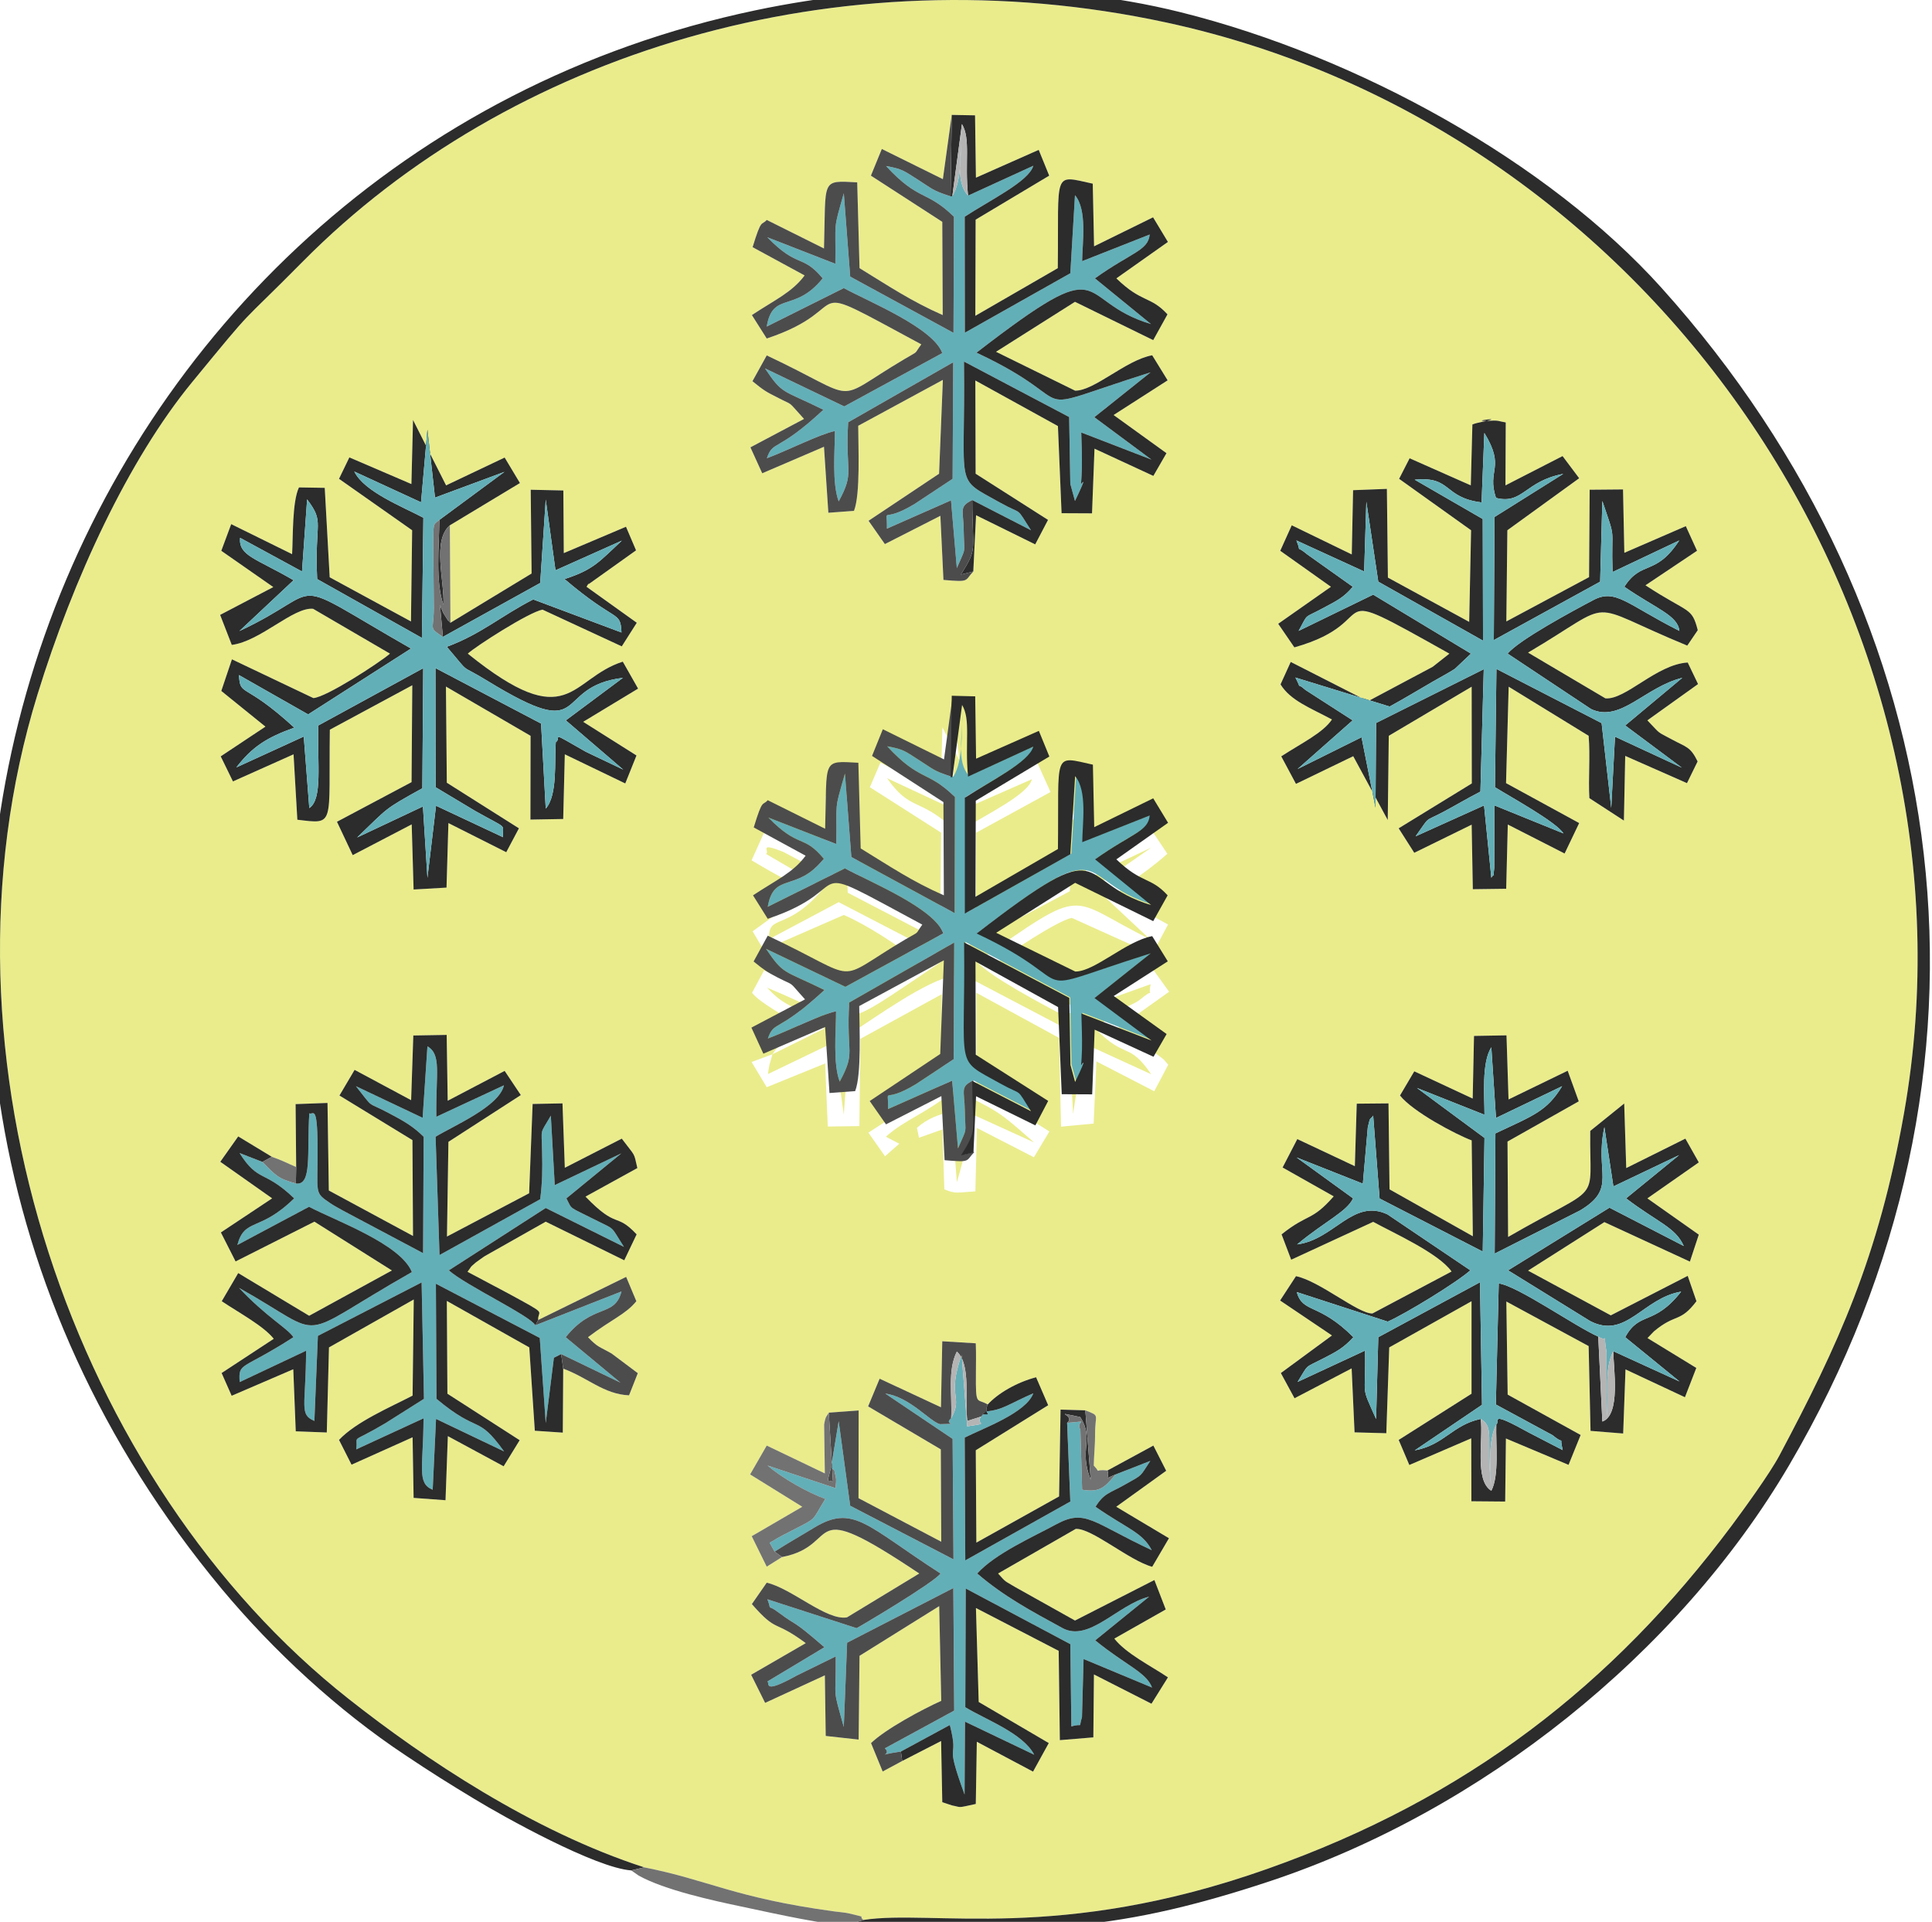 <?xml version="1.0" encoding="utf-8"?>
<!-- Generator: Adobe Illustrator 15.0.0, SVG Export Plug-In  -->
<!DOCTYPE svg PUBLIC "-//W3C//DTD SVG 1.1//EN" "http://www.w3.org/Graphics/SVG/1.1/DTD/svg11.dtd">
<svg version="1.1"
	 xmlns="http://www.w3.org/2000/svg" xmlns:xlink="http://www.w3.org/1999/xlink" xmlns:a="http://ns.adobe.com/AdobeSVGViewerExtensions/3.0/"
	 x="0px" y="0px" width="379px" height="377px" viewBox="2.142 2.294 379 377" enable-background="new 2.142 2.294 379 377"
	 xml:space="preserve">
<defs>
</defs>
<path fill-rule="evenodd" clip-rule="evenodd" fill="#EAEC8C" d="M195.903,277.809c2.001-2.2,5.688-4.344,9.488-5.344l2.372,5.487
	l-14.203,8.83l0.114,18.119l16.231-9.06l0.286-17.032l4.858,0.143c3.001,1.172,1.886,0.657,1.915,4.716
	c0.028,1.743-0.229,4.229-0.258,6.115c1.687,1.801-0.371,0.629,2.687,0.972l9.002-4.887l2.515,4.944l-9.802,7.059l10.345,6.173
	l-3.286,5.602c-4.486-1.2-11.889-7.631-15.004-7.431l-15.231,8.745c1.687,1.886,1.144,1.314,3.344,2.658l11.745,6.572l15.575-7.944
	l2.229,5.772l-10.088,5.716c2.286,2.943,7.259,5.401,10.517,7.602l-3.229,5.173l-11.289-5.744l-0.114,12.346l-6.572,0.543
	l-0.229-17.519l-16.232-8.401l0.543,18.433l13.746,8.06l-3.087,5.602l-11.03-5.859l-0.2,12.203
	c-3.801,0.829-2.715,0.657-4.658,0.286l-1.915-0.629l-0.229-12.003l-7.63,3.915l-3.83,2.058l-2.286-5.572
	c2.887-2.772,9.974-6.573,13.774-8.288l-0.4-18.576l-15.631,9.745l-0.171,16.433l-6.459-0.714l-0.171-11.889l-11.717,5.401
	l-2.743-5.516l10.716-6.202c-6.43-4.772-5.487-1.857-10.574-7.658l2.915-4.201c4.887,1.114,11.774,7.516,15.746,6.802l14.175-8.603
	c-23.463-15.689-14.804-5.544-26.921-3.229l-3,1.887l-2.943-5.974l9.917-5.772l-10.231-6.345l3.258-5.658l11.402,5.458l-0.143-9.573
	c0.314-1.829,0.457-1.486,0.915-2.344l5.858-0.429l-0.029,17.204l16.232,8.545l-0.086-18.118l-14.26-8.431l2.258-5.43l12.031,5.601
	l0.257-12.945l6.573,0.399c0.086,2.144,0.028,3.802,0.028,5.859C193.531,278.352,193.76,276.494,195.903,277.809L195.903,277.809z
	 M276.778,217.194l2.801-4.744l11.46,5.344l0.257-12.288l6.373-0.114l0.4,12.574l11.603-5.63l2.172,6.001l-13.975,7.888
	l0.114,18.719c18.861-10.917,15.918-5.915,16.117-20.805l6.659-5.373l0.399,12.66l11.603-5.772l2.63,4.658l-10.088,7.059
	l10.088,7.116l-1.743,5.287l-16.775-7.745l-14.975,9.517l16.232,8.774l15.089-7.745l1.714,4.973c-3.286,4.315-4,2.286-8.344,5.916
	l-1.258,1.314l9.573,5.858l-2.229,5.744l-11.66-5.458l-0.457,12.574l-6.401-0.515l-0.372-16.633l-16.146-8.745l0.257,18.262
	l14.317,7.917l-2.372,5.858l-12.288-5.173l-0.144,12.374l-6.63-0.057l-0.028-12.346l-12.146,5.229l-2.086-4.915l14.289-9.06v-18.147
	l-16.146,9.06l-0.572,16.832l-6.229-0.171l-0.571-12.546l-11.203,5.858l-2.686-4.944l10.03-7.373l-10.174-6.858l3.115-4.773
	c4.63,0.943,12.26,7.431,15.003,7.316l15.518-8.23c-2.571-3.63-11.431-7.573-15.374-9.745l-16.09,7.431l-1.886-4.973
	c5.315-4.23,5.83-2.458,10.23-7.459l-10.03-5.659l2.886-5.572l11.288,5.315l0.372-12.26l6.229-0.058l0.2,16.861l16.347,9.202
	l-0.229-18.805C287.723,224.824,279.35,220.424,276.778,217.194L276.778,217.194z M107.712,261.233l17.261-8.459l2,4.772
	c-2.086,2.572-4.772,3.486-9.488,7.059c1.972,2.058,2.229,1.829,4.63,3.201l5.144,3.858l-1.715,4.344
	c-4.944-0.2-8.23-3.544-12.917-5.23l-0.086,12.546l-5.487-0.371l-1.086-16.347l-16.175-9.117l0.115,18.205l14.174,9.116
	l-3.144,5.115l-10.945-5.915l-0.457,12.574l-6.259-0.457l-0.2-11.889l-11.974,5.373l-2.458-4.858
	c3.344-3.572,10.146-6.459,14.432-8.688l0.229-18.861l-16.632,9.402l-0.429,16.689l-6.087-0.229l-0.486-12.175l-12.088,5.202
	l-1.972-4.459l10.23-6.716c-2.029-2.543-6.659-5.001-10.202-7.373l3.229-5.516l13.917,8.373l16.232-8.888l-15.204-9.573
	l-15.46,7.802l-2.886-5.688l10.059-6.688l-10.173-7.173l3.515-4.973l6.601,4.001c1.943,0.657,2.972,1.229,4.772,2.001L60.13,218.88
	l6.259-0.229l0.257,17.176l16.518,8.917l-0.114-18.805l-14.317-8.745l2.972-5.03l11.088,5.944l0.429-12.688l6.544-0.114l0.2,12.917
	l11.174-5.858l3.172,4.744l-14.203,9.174l-0.286,18.576l16.118-8.488l0.686-17.519l5.858-0.114l0.457,12.632l11.174-5.716
	c2.8,3.744,2.286,2.486,3.058,5.772L117,237.027c6.316,6.545,5.858,2.973,10.031,7.402l-2.429,5.087l-15.404-7.573l-11.888,6.716
	c-0.143,0.057-1.743,1.229-1.829,1.286c-1.429,1.257-0.514,0.371-1.629,1.829l7.859,4.172
	C109.97,260.434,107.598,259.119,107.712,261.233L107.712,261.233z M153.666,209.106c-0.8,3.058-0.4,0.886-0.886,3.887l12.889-6.202
	l2,14.146l1.171-15.832c5.116-3.258,14.917-10.432,20.461-11.432l-0.028,22.52c-5.201,4.43-9.602,5.688-13.346,9.089l2.629,1.371
	l-2.801,2.458l-3.257-4.63l14.318-9.288l0.057-17.861l-15.946,8.745l-0.2,17.118l-6.201,0.086l-0.515-12.374l-11.459,4.658
	l-2.972-4.944L153.666,209.106z M189.073,155.15l0.058,5.858l-12.975-6.059c4.43,6.344,6.259,3.944,12.26,9.259l0.601,23.92
	l-20.576-10.717l-0.771-16.89c-2.201,9.06-1.029,9.345-2.229,14.032l-9.574-5.116c-5.144-2.058-2.629-0.143-3.458,0.372l11.374,6.63
	c-7.316,8.859-11.002,4.887-10.774,10.088l13.66-7.259l18.291,9.488c2.657,2.029,0.656,0.143,1.8,2.229
	c-21.576,14.404-16.032,12.546-34.122,5.059c3.429,3.801,5.572,3.63,9.03,5.944c2.601,1.743,0.915,0.571,2.115,2.115l-10.116,5.001
	c2.029-3.172,3.172-1.857,6.144-5.001c-4.058-2.83-8.545-5.03-10.145-7.06l2.372-4.4l15.632,7.459l14.946-8.889
	c-3.887-3.286-10.631-7.602-14.946-9.431l-15.718,6.859l-2.172-3.658l9.802-7.088c-3.229-3.486-1.458-2.029-5.03-3.972
	c-1.8-0.972-3.687-2.115-4.973-2.858l2.601-5.773l11.746,6.116l0.2-12.975l5.916-0.257l0.8,16.689l15.747,9.717l0.171-18.947
	l-13.975-8.917l2.058-4.801l10.975,5.401l0.885-1.257l0.314-11.089l6.401,12.432l12.061-5.83l2.743,6.087l-14.574,7.974
	l-0.086,18.919l16.117-8.917l0.4-17.376l6.716,12.689l11.146-5.973l3.2,4.801c-5.458,4.83-8.173,5.63-10.174,8.316l10.317,5.544
	l-3.115,5.83l-15.775-7.116c-2.771,0.514-12.717,7.116-14.46,8.63l15.117,8.974l14.976-7.916l3.457,4.801l-10.202,7.26l7.831,5.029
	c1.743,1.286,1.171,0.857,2.2,2.029l-2.743,5.201l-11.346-5.858l-0.543,12.203l-6.401,0.6l-0.372-17.404l-16.231-8.859l0.028,18.147
	l14.289,9.06l-3.029,5.059l-11.174-5.744l-0.314,12.432c-3.601,0.229-3.858,0.543-6.087-0.4l-0.372-11.746l-4.601,1.629l-0.4-1.943
	c2.087-1.857,4.229-2.571,6.772-3.229l1.058,13.889c3.287-11.117,0.687-5.916,2.144-13.718l13.003,5.916
	c-5.544-4.772-6.201-5.773-13.174-9.088l-0.286-23.577l20.204,10.603l0.915,16.461l2.086-13.832l13.231,6.059
	c-4.486-6.516-4.858-2.743-10.945-8.916c5.887-5.059,6.944-4.173,9.145-6.03c2.63-2.2,1.086,0.4,1.687-2.715l-17.061,6.115
	c-3.944-2-14.804-7.83-16.947-10.488c21.948-15.432,17.404-12.517,33.836-4.486l-10.859-10.174l11.174-7.773l-6.973,3.286
	c-8.03,4.258-4.687,2.515-5.802,1.744c-0.371-3.029-0.6-10.803-2.2-13.032c-1.857,6.116-0.4,8.659-1.028,16.575l-20.319,10.832
	l-0.343-23.177c4.602-2.887,12.603-6.745,13.231-9.631l-13.146,5.772l-1.572-13.86L189.073,155.15z M290.838,164.067l-11.26,5.516
	l-3.058-4.801l14.346-8.802l-0.028-18.976l-16.261,9.631l-0.2,16.519l-6.772-12.518l-11.231,5.43l-2.887-5.401
	c4.087-2.658,8.174-4.601,9.945-7.23c-4.258-2.286-8.145-3.715-10.088-6.888l2.001-4.401l15.146,7.716l12.717-6.773l3.259-2.572
	c-26.492-14.861-11.774-6.487-30.407-1.229l-3.172-4.629l10.345-7.259l-9.944-7.059l2.257-5.001l11.774,5.716l0.257-12.603
	l6.63-0.257l0.2,17.404l15.946,8.688l0.372-17.976l-14.117-10.088l2.058-4.03l12.002,5.315l0.314-11.946
	c0.286-0.114,0.657-0.229,0.886-0.286c7.517-1.543-2.972-0.143,2.744-0.458c1.6-0.085,1.485,0.115,2.914,0.343l-0.057,12.346
	l11.202-5.744l3.258,4.344l-14.089,10.203l-0.199,17.89l16.231-8.688l0.114-17.147l6.545-0.057l0.257,12.432l12.06-5.23l2.201,4.83
	l-10.117,6.773c8.603,5.63,9.06,4.172,10.26,8.802l-2.058,3.029c-20.891-8.602-13.26-9.231-31.235,1.372l15.175,8.974
	c3.972,0.343,10.002-6.659,16.146-7.03l2.028,4.229l-9.944,7.116c2.8,2.886,1.571,2,4.915,3.801
	c2.743,1.486,3.515,1.343,4.944,4.258l-2.087,4.258l-12.116-5.344l-0.258,12.689l-6.772-4.401c-0.229-4.001,0.2-8.087-0.144-12.231
	l-15.688-9.631l-0.515,18.919l14.346,7.831l-2.857,5.973l-11.146-5.687l-0.314,12.603l-6.544,0.086L290.838,164.067z
	 M90.395,105.338l0.114,19.119l15.917-9.66l-0.171-16.433l6.401,0.143l0.086,12.289l12.203-5.173l1.972,4.63l-9.259,6.602
	c-0.085-0.171-0.314,0.343-0.457,0.543l9.859,7.059l-2.943,4.629l-15.546-7.202c-2.687,0.486-13.203,7.259-14.661,8.631
	c20.033,16.147,19.947,4.916,30.407,1.572l3.001,5.287l-10.774,6.516l10.459,6.602l-2.201,5.487l-11.86-5.716l-0.314,12.689
	l-6.43,0.114l0.029-16.433l-16.604-9.66l0.171,18.862l14.146,8.945l-2.486,4.687l-11.346-5.715l-0.372,12.66l-6.458,0.372
	l-0.372-12.774l-11.574,6.03l-3.086-6.544l14.632-7.773l0.143-19.004l-16.175,8.716c-0.257,18.947,1.143,18.547-6.373,17.662
	l-0.743-12.832l-11.888,5.316l-2.401-4.916l8.773-5.83l-8.659-7.002l2.086-6.202l15.975,7.602
	c2.543-0.171,12.774-6.802,15.032-8.716l-15.089-8.802c-3.887-0.372-10.317,6.373-15.947,7.087l-2.286-5.887l10.431-5.458
	l-10.202-7.116l1.943-5.23l11.946,5.887c0.2-3.373,0-10.231,1.343-13.089l5.059,0.085l0.972,17.547l15.946,8.659l0.229-17.89
	L68.646,96.222l2.029-4.201L82.85,97.25l0.314-12.574l6.487,12.832l11.488-5.458l3,5.001L90.395,105.338z M188.844,24.833
	l4.572,0.085l0.172,12.232l12.317-5.458l2.058,5.058l-14.433,8.631l-0.057,18.862l16.175-9.345
	c0.229-19.176-1.114-18.319,6.858-16.576l0.258,12.289l11.573-5.688l2.915,4.83l-10.116,7.145c5.029,4.887,6.63,3.372,10.031,7.059
	l-2.801,5.058l-15.347-7.516l-15.489,9.802l15.518,7.631c3.802,0.028,9.945-6.001,15.118-6.945l3.029,4.916l-10.603,6.802
	l10.374,7.487l-2.572,4.458l-11.545-5.344l-0.486,12.689l-5.973-0.029l-0.715-17.09l-16.203-8.945l0.057,18.29l14.203,9.06
	l-2.515,4.801l-11.603-5.715l-0.543,11.031c-1.771,1.857-0.571,2.115-5.858,1.657l-0.601-12.574l-10.888,5.544l-3.201-4.572
	l13.833-9.231l0.742-18.405l-16.604,9.002c0,4.03,0.457,13.403-0.829,16.69l-5.03,0.372l-0.857-12.946l-12.117,5.201l-2.315-5.087
	l10.517-5.573c-3.543-3.858-1.715-2.372-5.373-4.287c-2.144-1.086-2.486-1.286-4.744-3.115l2.801-5.058
	c19.062,8.974,12.374,9.402,26.978,0.743c3.057-1.829,1.742-0.743,3.343-2.915c-25.491-13.718-11.717-7.345-30.321-1.144
	l-2.915-4.601c4.487-2.972,7.888-4.458,10.345-7.773l-10.202-5.544c1.772-5.83,1.715-4.144,2.772-5.344l11.231,5.602
	c0.4-13.718-0.686-13.346,6.516-12.975l0.458,16.833c5.687,3.487,10.145,6.487,16.318,9.202l-0.086-18.29l-14.003-9.06l2.143-5.23
	l11.975,5.916L188.844,24.833z M128.517,368.603c12.631,2.486,17.575,5.944,37.18,8.631c0.686,0.086,2.429,0.257,2.972,0.4
	c4.115,1,1.572,0.343,2.887,1.286c13.46-2.087,38.236,4.486,79.246-10.031c39.208-13.86,67.729-36.152,90.991-67.245
	c2.4-3.229,7.459-10.174,9.401-13.804c11.488-21.605,19.462-38.838,24.463-67.188c16.832-95.481-47.839-192.991-144.688-213.938
	C166.297-7.261,101.854,12.858,61.531,53.611c-13.317,13.46-8.573,7.659-21.69,23.634c-12.488,15.204-23.319,38.496-30.35,61.301
	c-22.005,71.39,7.459,154.781,61.014,196.991C85.564,347.426,106.77,361.572,128.517,368.603L128.517,368.603z"/>
<path fill-rule="evenodd" clip-rule="evenodd" fill="#2B2C2B" d="M125.974,369.203l2.543-0.601
	c-21.748-7.03-42.953-21.177-58.013-33.065C16.95,293.327-12.514,209.936,9.491,138.546c7.03-22.805,17.861-46.097,30.35-61.301
	c13.117-15.975,8.374-10.174,21.69-23.634C101.854,12.858,166.297-7.261,230.968,6.714
	c96.85,20.948,161.521,118.458,144.688,213.938c-5.001,28.35-12.975,45.582-24.463,67.188c-1.942,3.63-7.001,10.574-9.401,13.804
	c-23.263,31.093-51.783,53.385-90.991,67.245c-41.01,14.518-65.786,7.944-79.246,10.031l-2.058,0.6
	c3.601-0.314,0.085-0.2,1.543,1.029c32.836,0.229,47.182,1.743,80.218-9.231c41.466-13.774,80.104-44.582,101.851-81.591
	c45.21-76.962,33.579-165.813-25.034-230.972c-22.233-24.72-59.498-45.354-94.249-54.042c-26.549-6.63-57.784-5.802-83.476-0.4
	C13.206,33.12-49.551,199.476,45.642,313.989c10.145,12.175,22.862,23.892,36.008,32.608c5.001,3.344,8.459,5.516,13.575,8.602
	C100.939,358.686,118.972,368.717,125.974,369.203L125.974,369.203z"/>
<path fill-rule="evenodd" clip-rule="evenodd" fill="#2B2C2B" d="M267.491,143.604l-9.231-5.944c-2.286-2-0.399,0.629-2-2.458
	l18.489,5.687c2.944-1.601,5.401-3.115,8.316-4.801c1.4-0.8,3.544-1.972,4.487-2.601l3.144-2.972l-19.176-11.574l-14.632,7.116
	c2-3.629,0.857-2.343,4.658-4.401c2.771-1.486,4.144-2.086,5.973-4.258l-8.888-6.316c-2.658-2.2-1,0.172-2.172-2.772l13.288,6.087
	l0.429-13.689l2.344,15.69l20.547,11.574l-0.057-23.863l-13.346-7.716c7.315-0.743,5.544,3.515,13.117,4.458l0.543-13.632
	c4.229,6.916,0.429,7.202,2.286,12.746c5.287,1.343,5.63-3.287,13.203-4.715l-13.489,8.459l-0.143,24.149l20.861-11.46l0.429-15.833
	c2.801,8.259,1.715,4.401,2.001,13.946l13.088-6.202c-4.601,7.087-7.373,3.801-10.773,9.088c6.345,4.373,10.46,5.602,10.803,8.659
	c-10.402-5.258-12.518-8.374-16.918-6.03c-3.858,2.029-14.632,7.831-16.775,10.488l16.347,10.86
	c5.744,2.772,10.573-4.315,17.918-6.116l-11.202,9.345l11.116,8.288l-13.117-6.087l-0.743,13.975l-1.886-16.633l-20.633-10.631
	l-0.286,23.206c2.972,1.857,12.06,6.83,13.432,9.059l-13.518-5.487l-0.057,12.26c-0.372,2.972,0.371,0.4-0.572,1.915l-1.429-14.175
	l-13.432,6.059c3.001-4.172,1.458-2.687,5.516-4.83c2.915-1.572,4.344-2.458,7.202-3.944l0.657-24.006l-21.119,10.546l-0.114,16.604
	l-2.743-13.804l-12.546,6.23L267.491,143.604z M290.981,85.562l-0.314,11.946l-12.002-5.315l-2.058,4.03l14.117,10.088
	l-0.372,17.976l-15.946-8.688l-0.2-17.404l-6.63,0.257l-0.257,12.603l-11.774-5.716l-2.257,5.001l9.944,7.059l-10.345,7.259
	l3.172,4.629c18.633-5.258,3.915-13.632,30.407,1.229l-3.259,2.572l-12.717,6.773l-15.146-7.716l-2.001,4.401
	c1.943,3.172,5.83,4.602,10.088,6.888c-1.771,2.629-5.858,4.572-9.945,7.23l2.887,5.401l11.231-5.43l6.772,12.518l0.2-16.519
	l16.261-9.631l0.028,18.976l-14.346,8.802l3.058,4.801l11.26-5.516l0.229,12.66l6.544-0.086l0.314-12.603l11.146,5.687l2.857-5.973
	l-14.346-7.831l0.515-18.919l15.688,9.631c0.344,4.144-0.085,8.23,0.144,12.231l6.772,4.401l0.258-12.689l12.116,5.344l2.087-4.258
	c-1.43-2.915-2.201-2.772-4.944-4.258c-3.344-1.8-2.115-0.915-4.915-3.801l9.944-7.116l-2.028-4.229
	c-6.145,0.372-12.175,7.374-16.146,7.03l-15.175-8.974c17.976-10.603,10.345-9.974,31.235-1.372l2.058-3.029
	c-1.2-4.63-1.657-3.172-10.26-8.802l10.117-6.773l-2.201-4.83l-12.06,5.23l-0.257-12.432l-6.545,0.057l-0.114,17.147L297.64,124.2
	l0.199-17.89l14.089-10.203l-3.258-4.344l-11.202,5.744l0.057-12.346c-1.429-0.229-1.314-0.429-2.914-0.343
	c-5.716,0.314,4.772-1.086-2.744,0.458C291.638,85.333,291.267,85.447,290.981,85.562L290.981,85.562z"/>
<path fill-rule="evenodd" clip-rule="evenodd" fill="#2B2C2B" d="M318.616,267.35c0.058,3.486,1.486,12.517-2.144,13.803
	l-0.8-16.661c-4.544-2-15.746-9.917-19.519-10.431l-0.571,23.748l11.145,6.03c2.658,2.201,1.172-0.371,1.973,2.915l-6.631-3.43
	c-8.115-4.515-5.544-2.114-6.401-1.6c-0.114,3.915,0.601,10.002-0.972,13.003c-3.343-2.029-1.543-10.031-2.086-14.089
	c-5.601,1.2-7.059,5.058-12.945,6.173l13.203-8.945l-0.4-24.034l-19.947,10.773l-0.429,16.062c-3.115-7.03-2-3.744-2.172-13.432
	l-13.231,6.144c2.258-3.629,1.2-2.629,4.915-4.544c2.772-1.429,4.029-2.058,6.03-4.229c-6.802-6.83-9.888-4.601-11.117-8.859
	l17.861,5.802c3.544-1.572,13.46-7.631,16.203-10.06l-16.261-10.975c-6.801-3.2-10.459,4.973-17.718,5.888
	c5.544-4.602,9.745-6.401,10.974-9.031l-11.088-8.03l13.003,5.145l0.972-11.061c0.543-2.229,0.257-1.229,1.058-2.286l1.257,16.262
	l20.233,10.402l0.343-22.291l-13.26-9.803l13.26,5.259c0-3.572-0.6-10.26,1.343-13.232l0.915,13.86l12.975-6.229
	c-3.029,4.915-5.516,5.687-13.089,9.259l-0.144,23.578l16.747-8.46c7.373-4.4,2.801-7.401,4.772-16.347l1.771,11.632l12.889-6.145
	l-10.402,8.487c6.23,4.744,9.688,5.659,11.317,9.346l-14.575-7.517l-19.89,12.289l16.089,9.945
	c7.059,3.658,10.316-4.487,17.861-5.772c-5.373,6.858-8.145,3.743-10.974,8.944l10.659,8.688L318.616,267.35z M297.64,257.604
	l16.146,8.745l0.372,16.633l6.401,0.515l0.457-12.574l11.66,5.458l2.229-5.744l-9.573-5.858l1.258-1.314
	c4.344-3.63,5.058-1.601,8.344-5.916l-1.714-4.973l-15.089,7.745l-16.232-8.774l14.975-9.517l16.775,7.745l1.743-5.287
	l-10.088-7.116l10.088-7.059l-2.63-4.658l-11.603,5.772l-0.399-12.66l-6.659,5.373c-0.199,14.89,2.744,9.888-16.117,20.805
	l-0.114-18.719l13.975-7.888l-2.172-6.001l-11.603,5.63l-0.4-12.574l-6.373,0.114l-0.257,12.288l-11.46-5.344l-2.801,4.744
	c2.572,3.229,10.945,7.63,14.061,8.802l0.229,18.805l-16.347-9.202l-0.2-16.861l-6.229,0.058l-0.372,12.26l-11.288-5.315
	l-2.886,5.572l10.03,5.659c-4.4,5.001-4.915,3.229-10.23,7.459l1.886,4.973l16.09-7.431c3.943,2.172,12.803,6.115,15.374,9.745
	l-15.518,8.23c-2.743,0.114-10.373-6.373-15.003-7.316l-3.115,4.773l10.174,6.858l-10.03,7.373l2.686,4.944l11.203-5.858
	l0.571,12.546l6.229,0.171l0.572-16.832l16.146-9.06v18.147l-14.289,9.06l2.086,4.915l12.146-5.229l0.028,12.346l6.63,0.057
	l0.144-12.374l12.288,5.173l2.372-5.858l-14.317-7.917L297.64,257.604z"/>
<path fill-rule="evenodd" clip-rule="evenodd" fill="#2B2C2B" d="M90.509,124.457c-0.915-1.086,0.085,0.486-1.429-1.972
	c-0.114-0.2-0.514-1.229-0.628-1.515l0.571,6.259l19.09-10.574l1.086-16.375l1.915,13.889l13.031-5.83
	c-4.401,4.058-5.458,5.687-11.26,7.544c10.374,8.831,10.945,6.059,11.174,10.488l-17.318-6.487
	c-6.23,3.172-10.202,6.802-16.947,9.288c5.001,5.858,2.058,3.058,7.974,6.688c20.662,12.631,12.374,1.143,26.577-0.6l-11.203,8.345
	l11.26,9.66l-7.316-3.487c-7.659-4.373-4.572-2.772-5.916-1.886c-0.286,3.715,0.4,10.346-1.972,13.032l-0.914-16.689l-20.719-10.889
	l0.029,23.377l7.83,4.687c6.745,3.801,5.173,2.287,5.401,5.116l-13.146-6.173l-1.686,14.146l-0.886-14.004l-12.917,6.087
	c6.287-6.001,5.03-5.344,12.803-9.66l0.171-23.548l-20.576,11.231c-0.229,7.487,0.886,14.432-1.772,16.204l-1.086-14.032
	L48.5,152.835c3.115-4.03,5.944-5.859,11.374-7.802c-10.031-9.202-10.574-5.916-10.86-10.316l13.575,7.716l20.176-12.917
	c-25.691-14.689-15.718-11.803-33.665-3.429l10.631-9.974c-7.402-4.315-10.802-4.772-10.488-8.316l12.146,6.602l1-14.146
	c3.515,4.687,1.429,4.144,1.972,15.632l20.547,11.546l0.286-23.577c-4.115-2.172-11.603-5.087-13.546-9.06l13.088,6.03l1.257-14.261
	l1.486,13.346l13.631-5.059l-12.774,9.431c-0.057,5.229-0.8,12.203,0.8,16.661c0.229-4.687-2.257-12.575,1.258-15.604l13.746-8.288
	l-3-5.001l-11.488,5.458l-6.487-12.832L82.85,97.25l-12.174-5.229l-2.029,4.201l14.346,10.088l-0.229,17.89l-15.946-8.659
	l-0.972-17.547l-5.059-0.085c-1.343,2.858-1.143,9.716-1.343,13.089l-11.946-5.887l-1.943,5.23l10.202,7.116l-10.431,5.458
	l2.286,5.887c5.63-0.714,12.06-7.459,15.947-7.087l15.089,8.802c-2.258,1.915-12.488,8.545-15.032,8.716l-15.975-7.602l-2.086,6.202
	l8.659,7.002l-8.773,5.83l2.401,4.916l11.888-5.316l0.743,12.832c7.516,0.886,6.115,1.286,6.373-17.662l16.175-8.716l-0.143,19.004
	l-14.632,7.773l3.086,6.544l11.574-6.03l0.372,12.774l6.458-0.372l0.372-12.66l11.346,5.715l2.486-4.687l-14.146-8.945
	l-0.171-18.862l16.604,9.66l-0.029,16.433l6.43-0.114l0.314-12.689l11.86,5.716l2.201-5.487l-10.459-6.602l10.774-6.516
	l-3.001-5.287c-10.459,3.344-10.374,14.575-30.407-1.572c1.458-1.372,11.974-8.145,14.661-8.631l15.546,7.202l2.943-4.629
	l-9.859-7.059c0.143-0.2,0.372-0.714,0.457-0.543l9.259-6.602l-1.972-4.63l-12.203,5.173l-0.086-12.289l-6.401-0.143l0.171,16.433
	L90.509,124.457z"/>
<path fill-rule="evenodd" clip-rule="evenodd" fill="#63AFB8" d="M89.022,127.229c-2.857-1.972-1.8-1.057-1.771-5.744l-0.115-12.231
	c0.058-4.401-0.114-3.916,1.201-4.973l12.774-9.431l-13.631,5.059l-1.486-13.346l-1.257,14.261l-13.088-6.03
	c1.943,3.972,9.431,6.887,13.546,9.06l-0.286,23.577L64.36,115.883c-0.543-11.488,1.543-10.945-1.972-15.632l-1,14.146
	l-12.146-6.602c-0.314,3.543,3.086,4.001,10.488,8.316L49.1,126.086c17.947-8.374,7.973-11.26,33.665,3.429l-20.176,12.917
	l-13.575-7.716c0.286,4.401,0.829,1.114,10.86,10.316c-5.43,1.943-8.259,3.772-11.374,7.802l13.231-6.059l1.086,14.032
	c2.658-1.771,1.543-8.716,1.772-16.204l20.576-11.231l-0.171,23.548c-7.773,4.315-6.516,3.658-12.803,9.66l12.917-6.087
	l0.886,14.004l1.686-14.146l13.146,6.173c-0.229-2.829,1.343-1.314-5.401-5.116l-7.83-4.687l-0.029-23.377l20.719,10.889
	l0.914,16.689c2.372-2.686,1.686-9.316,1.972-13.032c1.343-0.886-1.743-2.486,5.916,1.886l7.316,3.487l-11.26-9.66l11.203-8.345
	c-14.203,1.743-5.916,13.231-26.577,0.6c-5.916-3.629-2.972-0.829-7.974-6.688c6.745-2.486,10.717-6.116,16.947-9.288l17.318,6.487
	c-0.229-4.43-0.8-1.657-11.174-10.488c5.801-1.857,6.859-3.486,11.26-7.544l-13.031,5.83l-1.915-13.889l-1.086,16.375
	L89.022,127.229z"/>
<path fill-rule="evenodd" clip-rule="evenodd" fill="#63AFB8" d="M188.958,40.779l-0.343,0.028c-3.657-1.2-3.429-1.372-6.573-3.372
	c-2.629-1.658-2.886-2-6.086-2.572c6.458,7.002,7.943,4.687,13.316,9.945l-0.086,22.777l-20.261-11.031l-1.257-16.347
	c-2.172,7.659-1.543,5.116-1.658,13.832l-13.346-5.201c6.03,6.202,6.802,3.201,10.859,8.059c-5.487,6.83-9.802,2.486-10.974,9.459
	l15.118-7.545c4.973,2.687,17.547,7.802,19.318,12.746l-19.233,10.46l-15.546-7.459c3.486,5.201,3.286,4.086,11.459,8.116
	c-9.145,8.516-9.859,5.887-11.088,9.517c4.486-1.715,10.431-4.744,13.346-5.344c0,3.944-0.6,10.174,0.743,13.803
	c3.201-5.887,1.258-5.373,1.858-15.518l20.604-11.774l-0.114,22.863l-7.431,4.915c-6.83,4.144-5.344,0.057-5.458,4.858l12.574-5.544
	l1.143,13.289c1.915-4.458,1.43-2.401,1.344-7.488c-0.058-3.915-0.972-4.573,1.686-5.858l11.518,5.916
	c-3.144-4.887-1.372-2.801-6.088-5.43c-9.145-5.145-6.744-2.115-7.059-27.664l20.634,10.888l0.229,13.118l0.914,3.344
	c2.801-5.83,1.114-3.001,1.172-3.344c0.058-0.257,0.172-2.601,0.172-2.943c0.057-2.258-0.029-4.887-0.114-7.145l13.774,5.316
	l-11.203-8.316l11.031-8.802c-26.892,8.517-11.774,6.602-34.15-3.858c26.834-20.691,18.747-10.231,34.236-5.602l-11.003-8.974
	c7.23-5.144,10.431-5.43,10.745-8.602l-13.26,5.23c0.058-3.658,1.029-10.088-1.4-12.946l-0.914,15.318l-20.69,11.66l-0.028-22.749
	c5.058-3.315,12.603-6.944,13.46-10.002l-12.803,5.859c-2.515-2.715-1.344-7.602-1.229-13.146
	C190.445,32.978,190.902,37.464,188.958,40.779L188.958,40.779z"/>
<path fill-rule="evenodd" clip-rule="evenodd" fill="#63AFB8" d="M60.188,234.455c-3.486-0.942-3.943-1.571-6.573-4.229
	l-4.487-1.743c3.715,5.858,4.772,3.201,10.717,8.888c-6.773,6.659-9.688,3.744-11.145,9.146l14.06-7.487
	c5.172,2.715,17.975,7.287,20.176,12.803c-23.834,13.546-15.889,13.203-33.922,3.087c5.43,5.772,9.488,7.888,10.688,9.688
	c-10.202,6.573-10.802,4.83-10.545,8.803l13.031-6.145c-0.057,11.088-1.4,12.46,1.629,13.774l0.686-16.689L84.85,253.86
	l0.458,22.834l-7.602,4.802c-7.23,4.286-5.23,1.942-5.687,5.115l13.203-6.088c-0.028,9.603-1.372,12.718,1.8,14.004l0.657-13.889
	l13.346,6.373c-5.344-7.431-4.772-3.229-13.26-10.317l-0.114-22.577l20.376,10.632l1.171,16.689l1.601-12.803l1.429-0.715
	l11.631,5.602l-10.745-8.917c5.373-6.716,9.63-3.801,10.945-8.974l-16.889,6.631c-1.115-1.943-13.689-7.831-16.975-10.774
	l19.004-12.231l15.346,7.63c-2.772-4.315-1.543-3.229-5.544-5.258c-5.458-2.772-4.515-1.887-5.744-4.259l10.774-8.83l-13.06,6.229
	l-0.771-13.632c-2.229,3.887-1.8,2.172-1.715,7.088c0.086,3.429,0.057,5.915-0.372,9.316l-19.747,10.945l-0.771-23.205
	c3.458-2.115,12.517-5.944,13.403-10.089l-13.26,6.173c-0.115-8.659,1.057-12.146-1.744-13.832l-0.943,14.032l-13.088-6.201
	c3.744,4.715,1.8,2.801,6.516,5.315c2.943,1.543,4.744,2.601,6.773,4.602l-0.114,22.834L69.476,239.8
	c-0.772-0.429-2.029-1.114-2.543-1.486c-3.258-2.2-2.429-1.687-2.486-11.089c-0.057-8.63-0.915-6.087-1.629-6.544
	C62.331,228.511,63.388,234.884,60.188,234.455L60.188,234.455z"/>
<path fill-rule="evenodd" clip-rule="evenodd" fill="#2B2C2B" d="M112.628,270.778l-0.4-2.857l-1.429,0.715l-1.601,12.803
	l-1.171-16.689l-20.376-10.632l0.114,22.577c8.488,7.088,7.916,2.887,13.26,10.317l-13.346-6.373l-0.657,13.889
	c-3.172-1.286-1.829-4.401-1.8-14.004l-13.203,6.088c0.457-3.173-1.543-0.829,5.687-5.115l7.602-4.802L84.85,253.86l-20.347,10.488
	l-0.686,16.689c-3.029-1.314-1.686-2.687-1.629-13.774l-13.031,6.145c-0.257-3.973,0.343-2.229,10.545-8.803
	c-1.2-1.8-5.258-3.915-10.688-9.688c18.033,10.116,10.088,10.459,33.922-3.087c-2.201-5.516-15.003-10.088-20.176-12.803
	l-14.06,7.487c1.457-5.401,4.372-2.486,11.145-9.146c-5.944-5.687-7.001-3.029-10.717-8.888l4.487,1.743l1.857-1l-6.601-4.001
	l-3.515,4.973l10.173,7.173l-10.059,6.688l2.886,5.688l15.46-7.802l15.204,9.573l-16.232,8.888l-13.917-8.373l-3.229,5.516
	c3.543,2.372,8.173,4.83,10.202,7.373l-10.23,6.716l1.972,4.459l12.088-5.202l0.486,12.175l6.087,0.229l0.429-16.689l16.632-9.402
	l-0.229,18.861c-4.287,2.229-11.088,5.116-14.432,8.688l2.458,4.858l11.974-5.373l0.2,11.889l6.259,0.457l0.457-12.574l10.945,5.915
	l3.144-5.115l-14.174-9.116l-0.115-18.205l16.175,9.117l1.086,16.347l5.487,0.371L112.628,270.778z"/>
<path fill-rule="evenodd" clip-rule="evenodd" fill="#2B2C2B" d="M188.616,40.808l0.343-0.028l1.887-14.146
	c1.743,2.915,0.514,7.345,1.2,14.032l12.803-5.859c-0.857,3.058-8.402,6.688-13.46,10.002l0.028,22.749l20.69-11.66l0.914-15.318
	c2.43,2.858,1.458,9.288,1.4,12.946l13.26-5.23c-0.314,3.172-3.515,3.458-10.745,8.602l11.003,8.974
	c-15.489-4.63-7.402-15.089-34.236,5.602c22.376,10.459,7.259,12.375,34.15,3.858l-11.031,8.802l11.203,8.316l-13.774-5.316
	c0.085,2.258,0.171,4.887,0.114,7.145c0,0.343-0.114,2.686-0.172,2.943c-0.058,0.343,1.629-2.486-1.172,3.344l-0.914-3.344
	l-0.229-13.118l-20.634-10.888c0.314,25.549-2.086,22.52,7.059,27.664c4.716,2.629,2.944,0.543,6.088,5.43l-11.518-5.916
	c0,10.202,1.144,9.23-2.229,14.604l2.429-0.6l0.543-11.031l11.603,5.715l2.515-4.801l-14.203-9.06l-0.057-18.29l16.203,8.945
	l0.715,17.09l5.973,0.029l0.486-12.689l11.545,5.344l2.572-4.458l-10.374-7.487l10.603-6.802l-3.029-4.916
	c-5.173,0.943-11.316,6.973-15.118,6.945l-15.518-7.631l15.489-9.802l15.347,7.516l2.801-5.058
	c-3.401-3.687-5.002-2.172-10.031-7.059l10.116-7.145l-2.915-4.83l-11.573,5.688l-0.258-12.289
	c-7.973-1.743-6.63-2.601-6.858,16.576l-16.175,9.345l0.057-18.862l14.433-8.631l-2.058-5.058l-12.317,5.458l-0.172-12.232
	l-4.572-0.085L188.616,40.808z"/>
<path fill-rule="evenodd" clip-rule="evenodd" fill="#63AFB8" d="M188.73,280.523c-1.657,1.344,2.115,1.001-2.2,1.144
	c-2.058-0.571-5.858-5.315-10.717-6.001l13.203,8.888l0.171,23.634l-20.261-10.517l-2.258-16.575l-1.486,8.974
	c1.058,1.486,0.286-0.629,0.886,1.829c0.2,0.828,0.029,1.515-0.028,2.314l-13.317-4.43c2.886,2.486,7.888,5.315,11.317,6.545
	c-2.572,4.201-1.658,3.687-5.43,5.63c-2.401,1.257-3.029,1.485-5.487,2.972l0.972,1.743c2.543-1.657,4.744-2.857,7.687-4.658
	c7.773-4.744,10.288-0.457,24.863,8.945c-1.172,1.743-16.318,10.717-16.461,10.717l-17.489-5.658c1.057,2.801-0.515,0.571,2.2,2.601
	c4.058,3.029,2.229,0.972,8.974,6.802l-11.174,6.716c0.514,0.343-1.029,2.601,5.715-1.144l7.688-3.772
	c0.057,9.06-0.714,5.631,1.572,13.832l0.657-16.518l20.833-10.718l0.172,24.035l-13.604,7.401c1.687,1.515-2.8,1.515,3.144,0.629
	l9.603-5.201c1.943,7.716-1.315,2.115,2.886,13.632l0.086-14.289l13.574,6.487c-2.172-4.201-9.459-6.859-13.517-9.316l0.086-23.292
	l20.519,10.917l0.2,16.147c2.515-0.772,1.314,0.657,2.086-1.829l0.314-11.403l13.432,5.602c-1.115-3.001-5.116-4.344-11.146-9.26
	l10.573-8.573c-6.173,1.543-11.802,9.031-17.032,6.145c-6.229-3.401-11.459-6.201-16.689-10.688
	c3.572-3.943,10.945-7.173,15.518-9.659c5.716-3.087,7.088-0.344,18.719,5.087c-1.829-3.516-4.829-4.201-11.031-8.517
	c1.687-2.715,2.744-2.629,5.858-4.401c3.572-2,2.772-1.429,4.887-4.601l-6.801,2.657c-2.144,2.458-2.915,3.572-6.573,3.001
	l-0.343-11.774c-1.086-1.857,2.372-1.743-2.601-1.343l0.629,15.432l-20.604,11.546l-0.114-24.092
	c3.715-1.857,12.06-4.858,13.46-8.688c-4.973,2.172-5.887,3.229-9.316,3.572l-0.943,1c-1.2,1.687,2.086,1.2-2.715,1.915
	l-1.086-14.004C187.787,276.494,191.188,276.123,188.73,280.523L188.73,280.523z"/>
<path fill-rule="evenodd" clip-rule="evenodd" fill="#63AFB8" d="M292.782,100.851c-7.573-0.943-5.802-5.201-13.117-4.458
	l13.346,7.716l0.057,23.863l-20.547-11.574l-2.344-15.69l-0.429,13.689l-13.288-6.087c1.172,2.944-0.486,0.572,2.172,2.772
	l8.888,6.316c-1.829,2.172-3.201,2.772-5.973,4.258c-3.801,2.058-2.658,0.771-4.658,4.401l14.632-7.116l19.176,11.574l-3.144,2.972
	c-0.943,0.628-3.087,1.8-4.487,2.601c-2.915,1.686-5.372,3.201-8.316,4.801l-18.489-5.687c1.601,3.086-0.286,0.457,2,2.458
	l9.231,5.944l-10.803,9.545l12.546-6.23l2.743,13.804l0.114-16.604l21.119-10.546l-0.657,24.006
	c-2.858,1.486-4.287,2.372-7.202,3.944c-4.058,2.143-2.515,0.657-5.516,4.83l13.432-6.059l1.429,14.175
	c0.943-1.515,0.2,1.058,0.572-1.915l0.057-12.26l13.518,5.487c-1.372-2.229-10.46-7.202-13.432-9.059l0.286-23.206l20.633,10.631
	l1.886,16.633l0.743-13.975l13.117,6.087l-11.116-8.288l11.202-9.345c-7.345,1.8-12.174,8.888-17.918,6.116l-16.347-10.86
	c2.144-2.658,12.917-8.459,16.775-10.488c4.4-2.344,6.516,0.771,16.918,6.03c-0.343-3.058-4.458-4.287-10.803-8.659
	c3.4-5.287,6.173-2,10.773-9.088l-13.088,6.202c-0.286-9.545,0.8-5.687-2.001-13.946l-0.429,15.833l-20.861,11.46l0.143-24.149
	l13.489-8.459c-7.573,1.429-7.916,6.059-13.203,4.715c-1.857-5.544,1.943-5.83-2.286-12.746L292.782,100.851z"/>
<path fill-rule="evenodd" clip-rule="evenodd" fill="#4C4C4C" d="M193.074,114.397l-2.429,0.6c3.372-5.373,2.229-4.401,2.229-14.604
	c-2.657,1.286-1.743,1.943-1.686,5.858c0.086,5.087,0.571,3.029-1.344,7.488l-1.143-13.289l-12.574,5.544
	c0.114-4.801-1.372-0.714,5.458-4.858l7.431-4.915l0.114-22.863l-20.604,11.774c-0.6,10.146,1.343,9.631-1.858,15.518
	c-1.343-3.629-0.743-9.859-0.743-13.803c-2.915,0.6-8.859,3.629-13.346,5.344c1.229-3.629,1.943-1,11.088-9.517
	c-8.173-4.03-7.973-2.915-11.459-8.116l15.546,7.459l19.233-10.46c-1.771-4.944-14.346-10.06-19.318-12.746l-15.118,7.545
	c1.172-6.973,5.487-2.629,10.974-9.459c-4.058-4.858-4.83-1.857-10.859-8.059l13.346,5.201c0.114-8.716-0.514-6.173,1.658-13.832
	l1.257,16.347l20.261,11.031l0.086-22.777c-5.373-5.258-6.858-2.943-13.316-9.945c3.2,0.572,3.457,0.915,6.086,2.572
	c3.145,2,2.916,2.172,6.573,3.372l0.229-15.975l-1.743,12.603l-11.975-5.916l-2.143,5.23l14.003,9.06l0.086,18.29
	c-6.173-2.715-10.631-5.715-16.318-9.202l-0.458-16.833c-7.201-0.372-6.115-0.743-6.516,12.975l-11.231-5.602
	c-1.057,1.2-1-0.486-2.772,5.344l10.202,5.544c-2.458,3.315-5.858,4.801-10.345,7.773l2.915,4.601
	c18.604-6.201,4.83-12.574,30.321,1.144c-1.601,2.172-0.286,1.086-3.343,2.915c-14.604,8.66-7.917,8.231-26.978-0.743l-2.801,5.058
	c2.258,1.829,2.601,2.029,4.744,3.115c3.658,1.915,1.829,0.429,5.373,4.287l-10.517,5.573l2.315,5.087l12.117-5.201l0.857,12.946
	l5.03-0.372c1.286-3.287,0.829-12.66,0.829-16.69l16.604-9.002l-0.742,18.405l-13.833,9.231l3.201,4.572l10.888-5.544l0.601,12.574
	C192.502,116.512,191.302,116.255,193.074,114.397L193.074,114.397z"/>
<path fill-rule="evenodd" clip-rule="evenodd" fill="#63AFB8" d="M292.61,280.639c2.715,1.686,1.086,3.629,2.029,13.231
	c-0.172-4.001-0.571-9.031,1.028-12.146c0.857-0.515-1.714-2.915,6.401,1.6l6.631,3.43c-0.801-3.286,0.686-0.714-1.973-2.915
	l-11.145-6.03l0.571-23.748c3.772,0.514,14.975,8.431,19.519,10.431c2.2,1.372,0.8-1.601,1.629,3.087l0.057,12.546
	c0.429-4.802-0.6-9.002,1.258-12.774l13.003,5.944l-10.659-8.688c2.829-5.201,5.601-2.086,10.974-8.944
	c-7.545,1.285-10.803,9.431-17.861,5.772l-16.089-9.945l19.89-12.289l14.575,7.517c-1.629-3.687-5.087-4.602-11.317-9.346
	l10.402-8.487l-12.889,6.145l-1.771-11.632c-1.972,8.945,2.601,11.946-4.772,16.347l-16.747,8.46l0.144-23.578
	c7.573-3.572,10.06-4.344,13.089-9.259l-12.975,6.229l-0.915-13.86c-1.942,2.973-1.343,9.66-1.343,13.232l-13.26-5.259l13.26,9.803
	l-0.343,22.291l-20.233-10.402l-1.257-16.262c-0.801,1.058-0.515,0.058-1.058,2.286l-0.972,11.061l-13.003-5.145l11.088,8.03
	c-1.229,2.63-5.43,4.43-10.974,9.031c7.259-0.915,10.917-9.088,17.718-5.888l16.261,10.975c-2.743,2.429-12.659,8.487-16.203,10.06
	l-17.861-5.802c1.229,4.259,4.315,2.029,11.117,8.859c-2.001,2.172-3.258,2.801-6.03,4.229c-3.715,1.915-2.657,0.915-4.915,4.544
	l13.231-6.144c0.172,9.688-0.943,6.401,2.172,13.432l0.429-16.062l19.947-10.773l0.4,24.034l-13.203,8.945
	C285.551,285.696,287.009,281.839,292.61,280.639L292.61,280.639z"/>
<path fill-rule="evenodd" clip-rule="evenodd" fill="#2B2C2B" d="M60.245,231.227l-0.057,3.229
	c3.201,0.429,2.144-5.944,2.629-13.774c0.714,0.457,1.572-2.086,1.629,6.544c0.057,9.402-0.771,8.889,2.486,11.089
	c0.514,0.372,1.771,1.058,2.543,1.486l15.661,8.316l0.114-22.834c-2.029-2.001-3.83-3.059-6.773-4.602
	c-4.715-2.515-2.772-0.601-6.516-5.315l13.088,6.201l0.943-14.032c2.801,1.687,1.629,5.173,1.744,13.832l13.26-6.173
	c-0.886,4.145-9.945,7.974-13.403,10.089l0.771,23.205l19.747-10.945c0.429-3.401,0.458-5.888,0.372-9.316
	c-0.085-4.916-0.514-3.201,1.715-7.088l0.771,13.632l13.06-6.229l-10.774,8.83c1.229,2.372,0.286,1.486,5.744,4.259
	c4.001,2.029,2.772,0.942,5.544,5.258l-15.346-7.63l-19.004,12.231c3.286,2.943,15.86,8.831,16.975,10.774l0.543-1.029
	c-0.114-2.114,2.258-0.8-6.001-5.287l-7.859-4.172c1.115-1.458,0.2-0.572,1.629-1.829c0.086-0.058,1.686-1.229,1.829-1.286
	l11.888-6.716l15.404,7.573l2.429-5.087c-4.172-4.43-3.715-0.857-10.031-7.402l10.174-5.602c-0.771-3.286-0.257-2.028-3.058-5.772
	l-11.174,5.716l-0.457-12.632l-5.858,0.114l-0.686,17.519l-16.118,8.488l0.286-18.576l14.203-9.174l-3.172-4.744l-11.174,5.858
	l-0.2-12.917l-6.544,0.114l-0.429,12.688l-11.088-5.944l-2.972,5.03l14.317,8.745l0.114,18.805l-16.518-8.917l-0.257-17.176
	l-6.259,0.229L60.245,231.227z"/>
<path fill-rule="evenodd" clip-rule="evenodd" fill="#2B2C2B" d="M219.394,290.755c0.571,1.629-1.086,1.887,1.601,0.771l6.801-2.657
	c-2.114,3.172-1.314,2.601-4.887,4.601c-3.114,1.772-4.172,1.687-5.858,4.401c6.202,4.315,9.202,5.001,11.031,8.517
	c-11.631-5.431-13.003-8.174-18.719-5.087c-4.572,2.486-11.945,5.716-15.518,9.659c5.23,4.487,10.46,7.287,16.689,10.688
	c5.23,2.887,10.859-4.602,17.032-6.145l-10.573,8.573c6.029,4.916,10.03,6.259,11.146,9.26l-13.432-5.602l-0.314,11.403
	c-0.771,2.486,0.429,1.057-2.086,1.829l-0.2-16.147l-20.519-10.917l-0.086,23.292c4.058,2.457,11.345,5.115,13.517,9.316
	l-13.574-6.487l-0.086,14.289c-4.201-11.517-0.942-5.916-2.886-13.632l-9.603,5.201l0.258,1.857l7.63-3.915l0.229,12.003
	l1.915,0.629c1.943,0.371,0.857,0.543,4.658-0.286l0.2-12.203l11.03,5.859l3.087-5.602l-13.746-8.06l-0.543-18.433l16.232,8.401
	l0.229,17.519l6.572-0.543l0.114-12.346l11.289,5.744l3.229-5.173c-3.258-2.2-8.23-4.658-10.517-7.602l10.088-5.716l-2.229-5.772
	l-15.575,7.944l-11.745-6.572c-2.2-1.344-1.657-0.772-3.344-2.658l15.231-8.745c3.115-0.2,10.518,6.23,15.004,7.431l3.286-5.602
	l-10.345-6.173l9.802-7.059l-2.515-4.944L219.394,290.755z"/>
<path fill-rule="evenodd" clip-rule="evenodd" fill="#4C4C4C" d="M154.094,306.673l1.457,1.058
	c12.117-2.314,3.458-12.46,26.921,3.229l-14.175,8.603c-3.972,0.714-10.859-5.688-15.746-6.802l-2.915,4.201
	c5.087,5.801,4.144,2.886,10.574,7.658l-10.716,6.202l2.743,5.516l11.717-5.401l0.171,11.889l6.459,0.714l0.171-16.433l15.631-9.745
	l0.4,18.576c-3.801,1.715-10.888,5.516-13.774,8.288l2.286,5.572l3.83-2.058l-0.258-1.857c-5.944,0.886-1.457,0.886-3.144-0.629
	l13.604-7.401l-0.172-24.035l-20.833,10.718l-0.657,16.518c-2.286-8.201-1.515-4.772-1.572-13.832l-7.688,3.772
	c-6.744,3.744-5.201,1.486-5.715,1.144l11.174-6.716c-6.745-5.83-4.916-3.772-8.974-6.802c-2.715-2.029-1.143,0.2-2.2-2.601
	l17.489,5.658c0.143,0,15.289-8.974,16.461-10.717c-14.575-9.402-17.089-13.689-24.863-8.945
	C158.838,303.815,156.637,305.016,154.094,306.673L154.094,306.673z"/>
<path fill-rule="evenodd" clip-rule="evenodd" fill="#4C4C4C" d="M164.725,279.409l0.829,13.661c-1-1.001-1.429,1.143-0.372-3.001
	l1.486-8.974l2.258,16.575l20.261,10.517l-0.171-23.634l-13.203-8.888c4.858,0.686,8.659,5.43,10.717,6.001
	c4.315-0.143,0.543,0.2,2.2-1.144c0.229-4.658-0.742-9.401,1.114-13.089c2.83,2.486,1.515,9.632,2.058,13.604l2.687-0.857l0.943-1
	l-0.657,0.543c2.2,0,0.057,0.286,1.028-1.915c-2.143-1.314-2.372,0.543-2.314-6.144c0-2.058,0.058-3.716-0.028-5.859l-6.573-0.399
	l-0.257,12.945l-12.031-5.601l-2.258,5.43l14.26,8.431l0.086,18.118l-16.232-8.545l0.029-17.204L164.725,279.409z"/>
<path fill-rule="evenodd" clip-rule="evenodd" fill="#2B2C2B" d="M195.903,277.809c-0.972,2.201,1.172,1.915-1.028,1.915
	l0.657-0.543c3.43-0.343,4.344-1.4,9.316-3.572c-1.4,3.829-9.745,6.83-13.46,8.688l0.114,24.092l20.604-11.546l-0.629-15.432
	c1.857-1.544-3.544-2.372,2.572-1.144c2.829,4.401-0.372,6.23,2.058,12.317l-1.058-13.632l-4.858-0.143l-0.286,17.032l-16.231,9.06
	l-0.114-18.119l14.203-8.83l-2.372-5.487C201.59,273.465,197.904,275.608,195.903,277.809L195.903,277.809z"/>
<path fill-rule="evenodd" clip-rule="evenodd" fill="#727272" d="M155.551,307.73l-1.457-1.058l-0.972-1.743
	c2.458-1.486,3.086-1.715,5.487-2.972c3.772-1.943,2.857-1.429,5.43-5.63c-3.429-1.229-8.431-4.059-11.317-6.545l13.317,4.43
	c0.057-0.8,0.229-1.486,0.028-2.314c-0.6-2.458,0.172-0.343-0.886-1.829c-1.058,4.144-0.629,2,0.372,3.001l-0.829-13.661
	c-0.458,0.857-0.601,0.515-0.915,2.344l0.143,9.573l-11.402-5.458l-3.258,5.658l10.231,6.345l-9.917,5.772l2.943,5.974
	L155.551,307.73z"/>
<path fill-rule="evenodd" clip-rule="evenodd" fill="#4C4C4C" d="M107.712,261.233l-0.543,1.029l16.889-6.631
	c-1.314,5.173-5.572,2.258-10.945,8.974l10.745,8.917l-11.631-5.602l0.4,2.857c4.687,1.687,7.973,5.03,12.917,5.23l1.715-4.344
	l-5.144-3.858c-2.401-1.372-2.658-1.144-4.63-3.201c4.715-3.572,7.402-4.486,9.488-7.059l-2-4.772L107.712,261.233z"/>
<path fill-rule="evenodd" clip-rule="evenodd" fill="#727272" d="M125.974,369.203l1.429,1c5.087,2.857,14.746,4.944,20.176,6.087
	c8.716,1.858,14.175,3.087,23.462,4.259c-1.458-1.229,2.058-1.344-1.543-1.029l2.058-0.6c-1.315-0.943,1.229-0.286-2.887-1.286
	c-0.543-0.144-2.286-0.314-2.972-0.4c-19.604-2.687-24.548-6.145-37.18-8.631L125.974,369.203z"/>
<path fill-rule="evenodd" clip-rule="evenodd" fill="#727272" d="M89.022,127.229l-0.571-6.259c0.114,0.286,0.514,1.315,0.628,1.515
	c1.515,2.458,0.515,0.886,1.429,1.972l-0.114-19.119c-3.515,3.029-1.029,10.917-1.258,15.604c-1.6-4.458-0.857-11.432-0.8-16.661
	c-1.315,1.057-1.143,0.571-1.201,4.973l0.115,12.231C87.222,126.172,86.165,125.257,89.022,127.229L89.022,127.229z"/>
<path fill-rule="evenodd" clip-rule="evenodd" fill="#727272" d="M211.478,281.41c4.973-0.4,1.515-0.515,2.601,1.343l0.343,11.774
	c3.658,0.571,4.43-0.543,6.573-3.001c-2.687,1.115-1.029,0.857-1.601-0.771c-3.058-0.343-1,0.829-2.687-0.972
	c0.028-1.886,0.286-4.372,0.258-6.115c-0.029-4.059,1.086-3.544-1.915-4.716l1.058,13.632c-2.43-6.087,0.771-7.916-2.058-12.317
	C207.934,279.038,213.335,279.866,211.478,281.41L211.478,281.41z"/>
<path fill-rule="evenodd" clip-rule="evenodd" fill="#B4B4B4" d="M318.616,267.35c-1.857,3.772-0.829,7.973-1.258,12.774
	l-0.057-12.546c-0.829-4.688,0.571-1.715-1.629-3.087l0.8,16.661C320.102,279.866,318.673,270.836,318.616,267.35L318.616,267.35z"
	/>
<path fill-rule="evenodd" clip-rule="evenodd" fill="#B4B4B4" d="M295.667,281.725c-1.6,3.114-1.2,8.145-1.028,12.146
	c-0.943-9.603,0.686-11.546-2.029-13.231c0.543,4.058-1.257,12.06,2.086,14.089C296.268,291.727,295.553,285.64,295.667,281.725
	L295.667,281.725z"/>
<path fill-rule="evenodd" clip-rule="evenodd" fill="#B4B4B4" d="M188.958,40.779c1.943-3.315,1.486-7.802,1.857-13.261
	c-0.114,5.544-1.285,10.432,1.229,13.146c-0.687-6.688,0.543-11.117-1.2-14.032L188.958,40.779z"/>
<path fill-rule="evenodd" clip-rule="evenodd" fill="#727272" d="M53.615,230.226c2.629,2.658,3.086,3.287,6.573,4.229l0.057-3.229
	c-1.8-0.772-2.829-1.344-4.772-2.001L53.615,230.226z"/>
<path fill-rule="evenodd" clip-rule="evenodd" fill="#B4B4B4" d="M188.73,280.523c2.458-4.4-0.943-4.029,2.058-12.432l1.086,14.004
	c4.801-0.715,1.515-0.229,2.715-1.915l-2.687,0.857c-0.543-3.972,0.772-11.117-2.058-13.604
	C187.988,271.122,188.958,275.865,188.73,280.523L188.73,280.523z"/>
<path fill-rule="evenodd" clip-rule="evenodd" fill="#63AFB8" d="M189.187,154.607l-0.343,0.057c-3.657-1.201-3.458-1.4-6.573-3.373
	c-2.629-1.686-2.914-2.029-6.086-2.601c6.458,7.002,7.943,4.687,13.288,9.945l-0.058,22.777l-20.261-11.003l-1.257-16.375
	c-2.2,7.688-1.543,5.116-1.686,13.832l-13.346-5.201c6.059,6.201,6.83,3.201,10.888,8.087c-5.487,6.802-9.802,2.458-11.002,9.431
	l15.146-7.545c4.944,2.687,17.547,7.831,19.29,12.746l-19.204,10.489l-15.575-7.459c3.515,5.172,3.315,4.086,11.46,8.087
	c-9.145,8.517-9.859,5.888-11.088,9.517c4.515-1.715,10.459-4.744,13.375-5.344c-0.029,3.943-0.629,10.202,0.714,13.804
	c3.201-5.859,1.286-5.345,1.857-15.519l20.605-11.774l-0.114,22.892l-7.402,4.887c-6.83,4.144-5.344,0.058-5.458,4.887l12.574-5.572
	l1.144,13.289c1.914-4.459,1.429-2.372,1.343-7.459c-0.086-3.944-0.972-4.602,1.657-5.888l11.517,5.944
	c-3.114-4.915-1.343-2.829-6.058-5.458c-9.146-5.116-6.773-2.115-7.06-27.664l20.604,10.889l0.258,13.117l0.914,3.344
	c2.772-5.83,1.115-3.001,1.172-3.344c0.058-0.257,0.172-2.572,0.172-2.943c0.057-2.229-0.058-4.888-0.114-7.145l13.774,5.344
	l-11.203-8.345l11.031-8.773c-26.892,8.487-11.773,6.602-34.15-3.887c26.806-20.69,18.747-10.202,34.236-5.601l-11.003-8.945
	c7.23-5.172,10.432-5.458,10.717-8.602l-13.231,5.201c0.028-3.629,1.029-10.06-1.4-12.946l-0.942,15.318l-20.69,11.66l-0.028-22.749
	c5.086-3.287,12.603-6.944,13.46-10.002l-12.803,5.859c-2.516-2.715-1.315-7.602-1.201-13.118
	C190.673,146.805,191.102,151.292,189.187,154.607L189.187,154.607z"/>
<path fill-rule="evenodd" clip-rule="evenodd" fill="#4C4C4C" d="M193.302,228.254l-2.429,0.571c3.344-5.344,2.2-4.372,2.2-14.604
	c-2.629,1.286-1.743,1.943-1.657,5.888c0.086,5.087,0.571,3-1.343,7.459l-1.144-13.289l-12.574,5.572
	c0.114-4.829-1.372-0.743,5.458-4.887l7.402-4.887l0.114-22.892l-20.605,11.774c-0.571,10.174,1.343,9.659-1.857,15.519
	c-1.343-3.602-0.743-9.86-0.714-13.804c-2.915,0.6-8.859,3.629-13.375,5.344c1.229-3.629,1.943-1,11.088-9.517
	c-8.145-4.001-7.945-2.915-11.46-8.087l15.575,7.459l19.204-10.489c-1.743-4.916-14.346-10.06-19.29-12.746l-15.146,7.545
	c1.2-6.973,5.515-2.629,11.002-9.431c-4.058-4.887-4.83-1.886-10.888-8.087l13.346,5.201c0.143-8.716-0.514-6.145,1.686-13.832
	l1.257,16.375l20.261,11.003l0.058-22.777c-5.345-5.258-6.83-2.943-13.288-9.945c3.172,0.572,3.457,0.915,6.086,2.601
	c3.115,1.972,2.916,2.172,6.573,3.373l0.2-16.004l-1.715,12.603l-12.002-5.916l-2.115,5.23l14.003,9.06l0.086,18.29
	c-6.201-2.715-10.631-5.716-16.318-9.202l-0.457-16.804c-7.23-0.4-6.116-0.771-6.516,12.946l-11.259-5.601
	c-1.058,1.2-0.972-0.486-2.744,5.344l10.174,5.544c-2.429,3.315-5.83,4.801-10.317,7.773l2.887,4.601
	c18.632-6.202,4.858-12.546,30.321,1.143c-1.572,2.172-0.258,1.115-3.344,2.915c-14.603,8.66-7.916,8.231-26.977-0.743l-2.772,5.059
	c2.257,1.828,2.601,2.028,4.715,3.144c3.687,1.886,1.829,0.399,5.373,4.286l-10.517,5.545l2.343,5.115l12.117-5.23l0.857,12.946
	l5.03-0.371c1.286-3.287,0.829-12.632,0.8-16.69l16.604-8.974l-0.714,18.376l-13.832,9.231l3.201,4.572l10.859-5.544l0.629,12.574
	C192.703,230.34,191.531,230.083,193.302,228.254L193.302,228.254z"/>
<path fill-rule="evenodd" clip-rule="evenodd" fill="#2B2C2B" d="M188.644,154.779l0.344-0.057l1.886-14.146
	c1.743,2.915,0.515,7.345,1.172,14.061l12.803-5.887c-0.857,3.058-8.373,6.716-13.432,10.031v22.72l20.69-11.631l0.942-15.318
	c2.43,2.858,1.43,9.288,1.4,12.946l13.231-5.23c-0.285,3.144-3.486,3.458-10.716,8.602l11.002,8.974
	c-15.489-4.629-7.431-15.118-34.236,5.573c22.377,10.488,7.259,12.402,34.15,3.887l-11.03,8.773l11.202,8.345l-13.774-5.315
	c0.057,2.258,0.171,4.887,0.114,7.116c0,0.371-0.114,2.687-0.172,2.972c-0.057,0.314,1.629-2.515-1.172,3.344l-0.914-3.344
	l-0.229-13.146l-20.633-10.889c0.285,25.577-2.087,22.548,7.059,27.664c4.715,2.629,2.943,0.543,6.059,5.458l-11.518-5.944
	c0,10.231,1.144,9.26-2.2,14.604l2.43-0.571l0.514-11.031l11.631,5.716l2.516-4.801l-14.203-9.06l-0.058-18.29l16.204,8.944
	l0.714,17.09l5.973,0.029l0.486-12.689l11.545,5.315l2.572-4.458l-10.374-7.459l10.603-6.802l-3.058-4.944
	c-5.145,0.972-11.288,6.973-15.089,6.945l-15.518-7.602l15.488-9.802l15.318,7.516l2.829-5.059
	c-3.401-3.715-5.001-2.201-10.06-7.059l10.146-7.173l-2.915-4.801l-11.574,5.659l-0.257-12.26
	c-8.002-1.772-6.631-2.601-6.859,16.547l-16.175,9.374l0.058-18.862l14.432-8.659l-2.058-5.03l-12.317,5.458l-0.171-12.231
	l-4.602-0.114L188.644,154.779z"/>
</svg>
